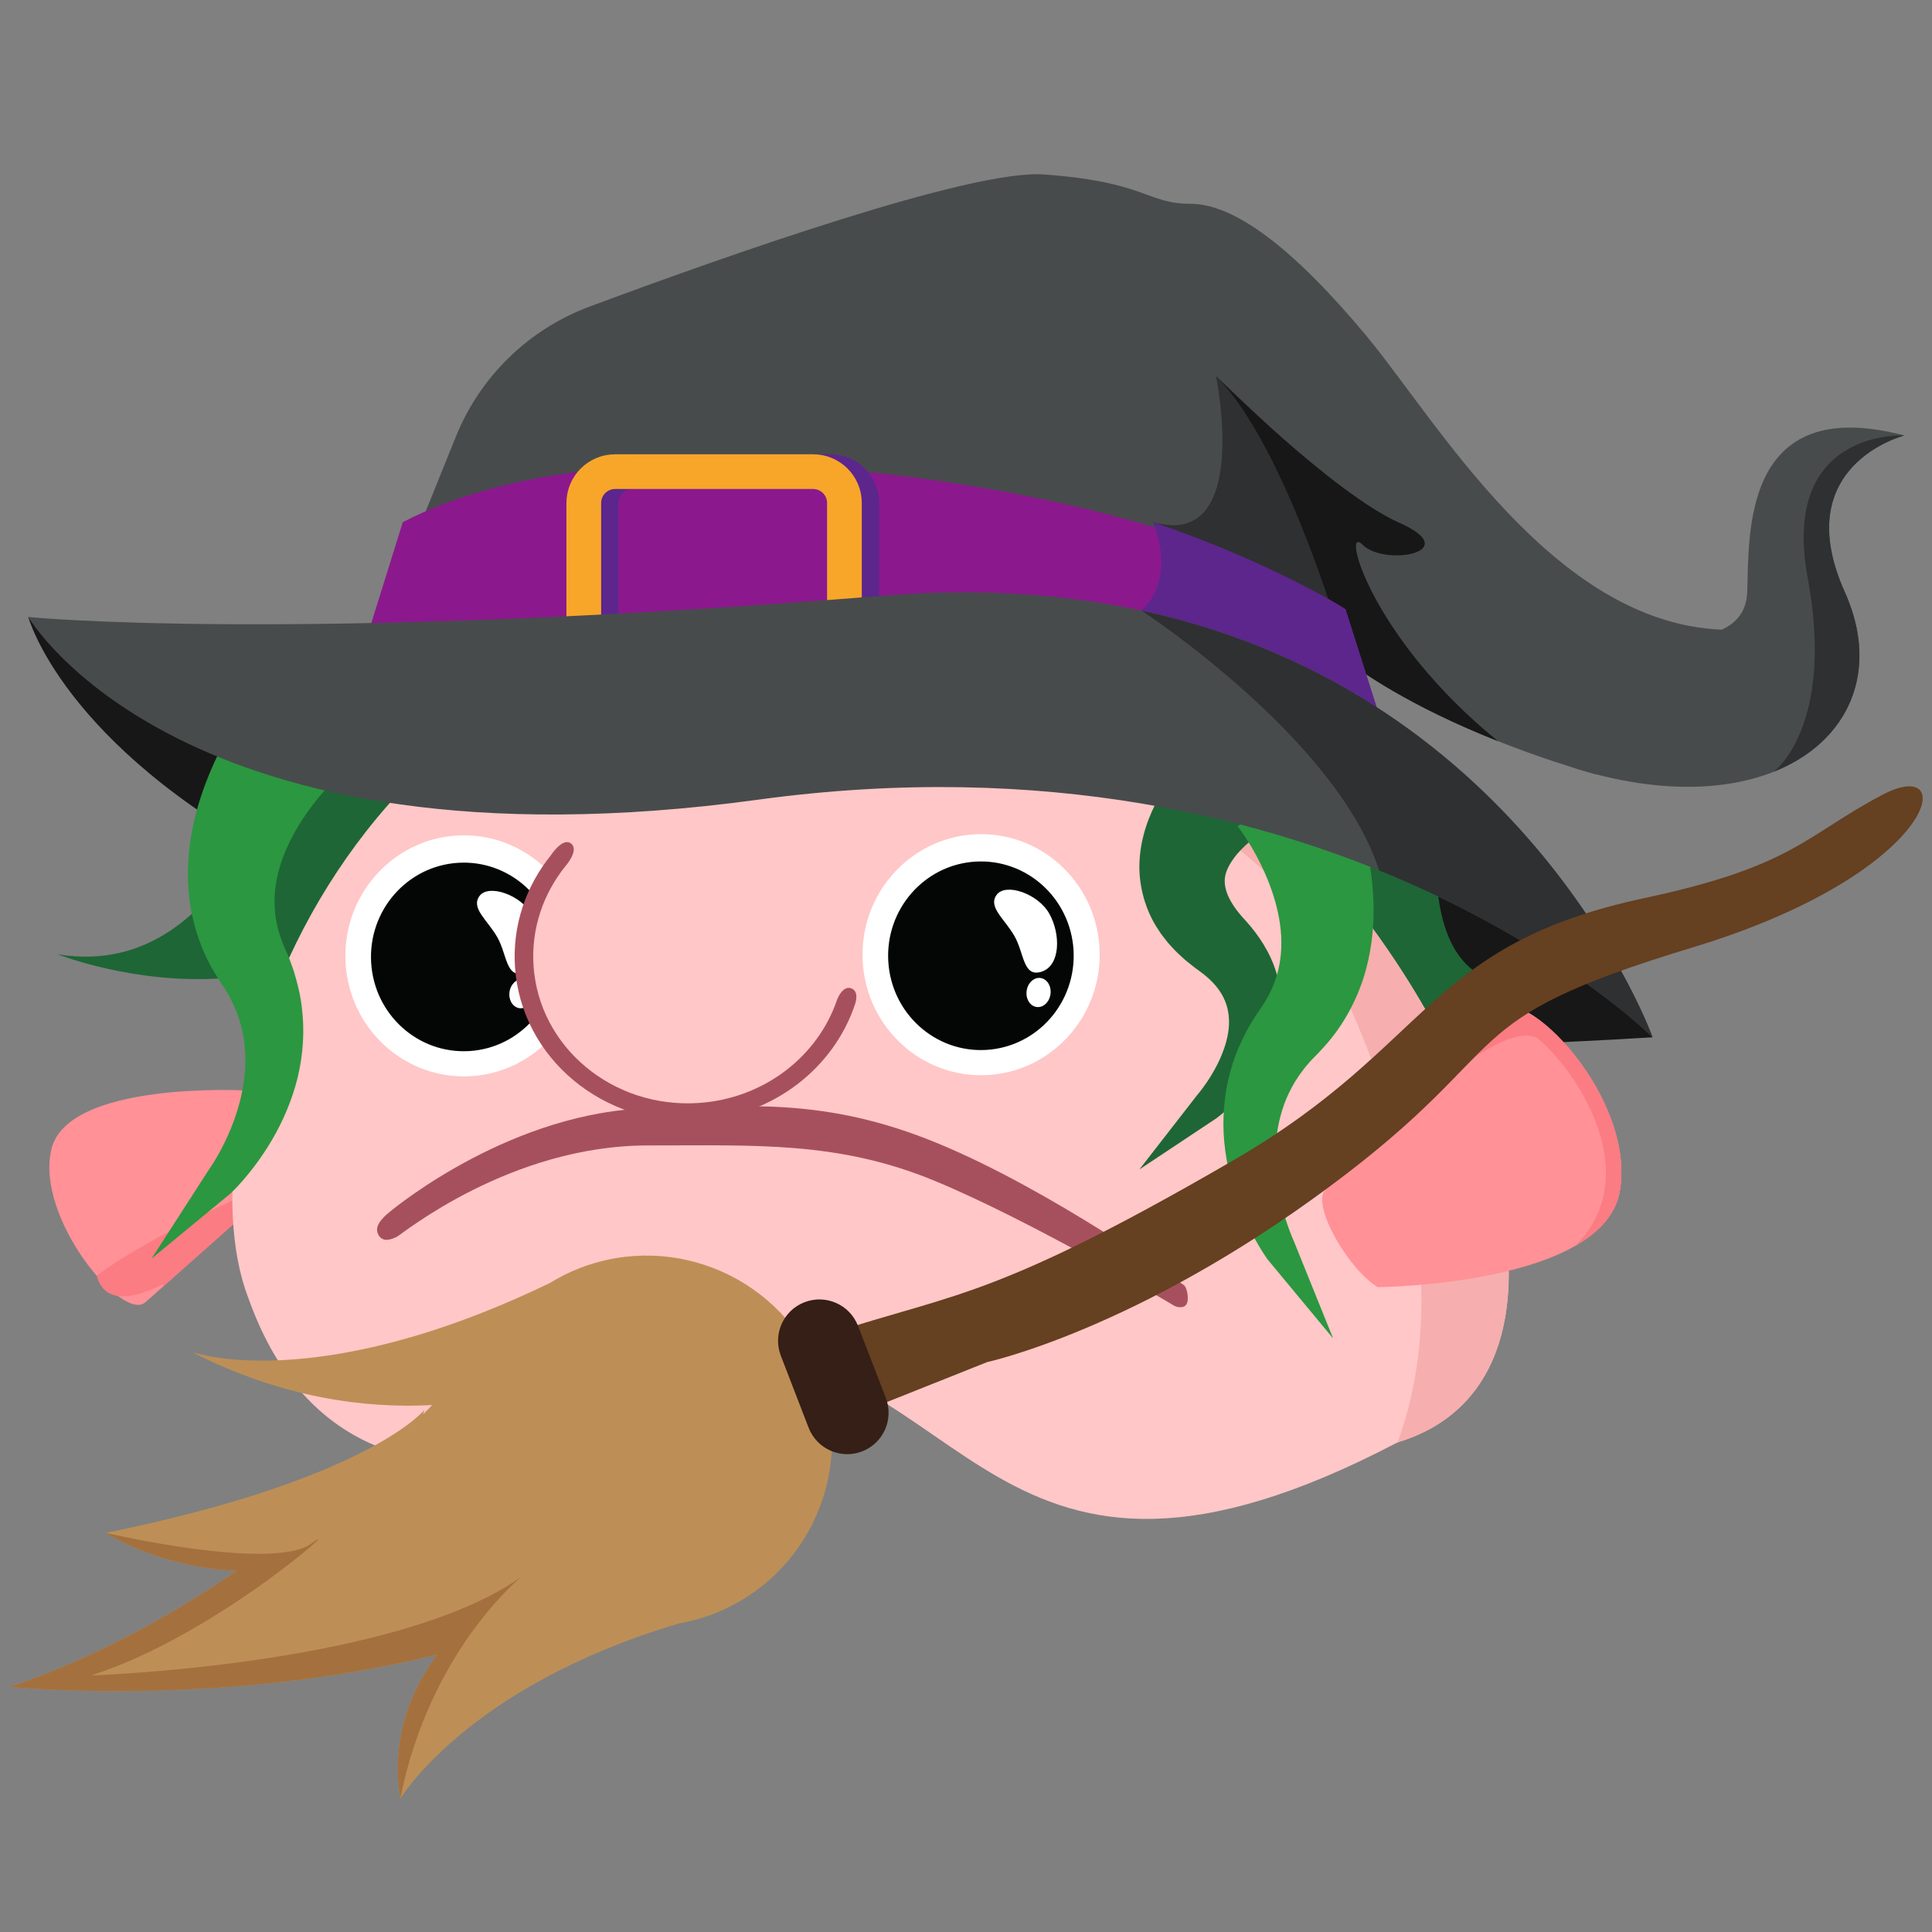 <?xml version="1.0" encoding="UTF-8" standalone="no"?>
<svg
   version="1.1"
   id="svg2"
   xml:space="preserve"
   width="620"
   height="620"
   viewBox="0 0 620 620"
   sodipodi:docname="bloblang.svg"
   inkscape:version="1.1 (1:1.1+202105261517+ce6663b3b7)"
   xmlns:inkscape="http://www.inkscape.org/namespaces/inkscape"
   xmlns:sodipodi="http://sodipodi.sourceforge.net/DTD/sodipodi-0.dtd"
   xmlns="http://www.w3.org/2000/svg"
   xmlns:svg="http://www.w3.org/2000/svg"
   xmlns:rdf="http://www.w3.org/1999/02/22-rdf-syntax-ns#"
   xmlns:cc="http://creativecommons.org/ns#"
   xmlns:dc="http://purl.org/dc/elements/1.1/"><rect x="0" y="0" width="620" height="620" fill="#808080" stroke="none"/><defs
     id="defs6" /><sodipodi:namedview
     inkscape:document-rotation="0"
     pagecolor="#ffffff"
     bordercolor="#666666"
     borderopacity="1"
     objecttolerance="10"
     gridtolerance="10"
     guidetolerance="10"
     inkscape:pageopacity="0"
     inkscape:pageshadow="2"
     inkscape:window-width="1920"
     inkscape:window-height="1016"
     id="namedview4"
     showgrid="false"
     inkscape:zoom="0.67972032"
     inkscape:cx="153.7397"
     inkscape:cy="328.07611"
     inkscape:window-x="0"
     inkscape:window-y="27"
     inkscape:window-maximized="1"
     inkscape:current-layer="g10"
     inkscape:pagecheckerboard="0"
     width="620.013px" /><g
     id="g10"
     inkscape:groupmode="layer"
     inkscape:label="ink_ext_XXXXXX"
     transform="matrix(1.333,0,0,-1.333,0,341.707)"><g
       id="g1946"><g
         id="g1531"
         transform="matrix(1.393,0,0,1.393,-36.084,2.78)"><path
           id="path6889"
           style="fill:#484b4c;fill-opacity:1;fill-rule:nonzero;stroke:none;stroke-width:0.1"
           d="m 355.023,106.764 c -28.279,7.442 -26.79,-17.488 -27.162,-27.107 -0.134,-3.443 -2.029,-5.376 -4.404,-6.447 -29.244,1.149 -49.352,36.306 -61.419,50.787 -12.674,15.209 -22.813,22.813 -30.418,22.813 -7.604,0 -7.604,3.802 -25.348,5.069 -12.525,0.895 -54.73,-13.998 -78.473,-22.836 -10.519,-3.915 -18.906,-12.068 -23.109,-22.475 l -20.088,-49.744 179.971,-49.429 c 12.673,31.685 -6.337,60.836 -6.337,60.836 0,0 11.839,-10.123 38.912,-18.67 0.989,-0.339 2.06,-0.674 3.24,-1.003 0.093,-0.026 0.182,-0.045 0.274,-0.07 0.346,-0.103 0.682,-0.206 1.032,-0.307 l 0.035,0.033 c 33.109,-8.603 52.79,9.728 43.024,31.443 -9.897,22.008 10.27,27.107 10.27,27.107" /><path
           id="path6891"
           style="fill:#2f3031;fill-opacity:1;fill-rule:nonzero;stroke:none;stroke-width:0.1"
           d="m 236.056,117.026 c 0,0 6.25,-30.137 -10.907,-25.236 l 27.805,-19.642 4.424,10.047 -11.968,26.023 -9.354,8.808" /><path
           id="path6893"
           style="fill:#171717;fill-opacity:1;fill-rule:nonzero;stroke:none;stroke-width:0.1"
           d="m 261.405,87.875 c 3.801,-3.802 17.743,-1.267 6.337,3.803 -11.408,5.069 -31.686,25.348 -31.686,25.348 12.208,-12.208 22.06,-46.742 22.769,-49.268 2.154,-1.681 10.414,-7.659 25.988,-13.834 -22.218,18.012 -27.211,37.754 -23.408,33.951" /><path
           id="path6895"
           style="fill:#8b198d;fill-opacity:1;fill-rule:nonzero;stroke:none;stroke-width:0.1"
           d="m 260.435,26.765 9.82,12.771 -11.82,37.205 c 0,0 -13.614,8.934 -38.622,15.751 -28.098,7.66 -90.015,17.051 -124.295,-0.705 l -10.916,-34.963 118.1,-6.998 57.733,-23.061" /><path
           id="path6897"
           style="fill:#5c268d;fill-opacity:1;fill-rule:nonzero;stroke:none;stroke-width:0.1"
           d="m 258.434,76.741 c 0,0 -12.702,8.115 -33.284,15.046 0.015,-0.064 7.614,-16.391 -12.105,-19.639 l 56.77,-31.224 -11.381,35.817" /><path
           id="path6899"
           style="fill:none;stroke:#5c268d;stroke-width:6;stroke-linecap:butt;stroke-linejoin:miter;stroke-miterlimit:10;stroke-dasharray:none;stroke-opacity:1"
           d="m 169.424,63.869 h -34.207 c -2.993,0 -5.419,2.426 -5.419,5.419 v 25.814 c 0,2.992 2.426,5.418 5.419,5.418 h 34.207 c 2.993,0 5.419,-2.426 5.419,-5.418 v -25.814 c 0,-2.993 -2.426,-5.419 -5.419,-5.419 z" /><path
           id="path6901"
           style="fill:none;stroke:#f7a62a;stroke-width:6;stroke-linecap:butt;stroke-linejoin:miter;stroke-miterlimit:10;stroke-dasharray:none;stroke-opacity:1"
           d="m 166.424,63.869 h -34.207 c -2.993,0 -5.419,2.426 -5.419,5.419 v 25.814 c 0,2.992 2.426,5.418 5.419,5.418 h 34.207 c 2.993,0 5.419,-2.426 5.419,-5.418 v -25.814 c 0,-2.993 -2.426,-5.419 -5.419,-5.419 z" /><path
           id="path6903"
           style="fill:#ff9197;fill-opacity:1;fill-rule:evenodd;stroke:none;stroke-width:0.1"
           d="m 75.225,-21.553 -24.211,-21.493 c -3.917,-3.478 -19.025,14.552 -16.241,26.419 2.784,11.865 33.416,10.198 33.416,10.198 4.058,-2.728 8.99,-13.389 7.035,-15.124" /><path
           id="path6905"
           style="fill:#fb7c83;fill-opacity:1;fill-rule:evenodd;stroke:none;stroke-width:0.1"
           d="m 42.609,-38.443 c 2.341,-8.501 14.848,1.385 10.748,-2.524 l 21.868,19.414 c 0,0 -20.568,-8.051 -32.616,-16.89"
           sodipodi:nodetypes="cccc" /><path
           id="path6907"
           style="fill:#171717;fill-opacity:1;fill-rule:nonzero;stroke:none;stroke-width:0.1"
           d="m 30.796,75.396 c 0,0 23.597,-88.34 280.721,-72.637 l -27.665,31.031 -96.828,29.927 -118.799,-2.19 -37.43,13.869" /><path
           id="path6909"
           style="fill:#1e6636;fill-opacity:1;fill-rule:nonzero;stroke:none;stroke-width:0.1"
           d="m 76.17,56.037 c 0,0 -9.609,-44.017 -40.289,-38.936 0,0 53.034,-21.037 69.685,30.066 l -29.396,8.87" /><path
           id="path6911"
           style="fill:#1e6636;fill-opacity:1;fill-rule:nonzero;stroke:none;stroke-width:0.1"
           d="m 274.246,33.284 c 0,0 -1.674,-23.087 15.628,-21.134 0,0 -27.684,-19.746 -39.237,13.709 l 10.843,24.359 12.766,-16.934" /><path
           id="path6913"
           style="fill:#ffc7c7;fill-opacity:1;fill-rule:evenodd;stroke:none;stroke-width:0.1"
           d="m 68.799,-42.228 c 17.975,-50.833 74.753,-19.001 89.662,-19.484 14.909,-0.483 23.043,3.811 35.855,1.973 12.813,-1.838 32.711,-19.55 73.131,-7.504 53.413,16.118 -12.755,143.607 -97.96,143.607 -85.205,0 -112.901,-86.86 -100.688,-118.592 v 0" /><path
           id="path6921"
           style="fill:#ffc7c7;fill-opacity:1;fill-rule:evenodd;stroke:none;stroke-width:0.1"
           d="m 159.508,-33.38 -10.187,-17.58 c 44.44,-0.752 47.335,-53.398 118.126,-16.283 13.66,7.162 20.378,17.43 18.991,33.863 h -126.93" /><path
           id="path7041"
           style="fill:#f6aeae;fill-opacity:1;fill-rule:evenodd;stroke:none;stroke-width:0.1"
           d="m 169.486,76.365 c 46.004,-25.777 74.615,-38.206 83.909,-56.298 9.294,-18.092 25.927,-54.733 14.051,-87.309 14.758,4.453 20.373,17.416 18.993,33.836 -7.4e-4,0.009 -7.2e-4,0.018 -10e-4,0.026 C 282.806,9.628 231.136,76.365 169.486,76.365 Z"
           sodipodi:nodetypes="czcscc" /><g
           id="g7023"
           transform="translate(-274.086,-344.159)"><path
             d="m 367.284,316.698 c 1.374,1.132 21.482,17.534 45.376,17.975 16.208,0.302 29.801,2.025 49.476,-6.114 19.675,-8.139 41.837,-24.082 42.413,-24.436 0.577,-0.351 0.96,-2.357 0.543,-3.252 -0.417,-0.894 -1.764,-0.625 -2.249,-0.306 -0.484,0.32 -24.625,14.639 -41.328,21.548 -16.703,6.907 -31.04,6.097 -49.476,6.113 -23.898,0.028 -42.592,-15.358 -43.457,-15.783 -0.865,-0.425 -2.401,-1.082 -3.188,0.324 -0.787,1.405 0.515,2.799 1.89,3.931 z"
             opacity="1"
             fill="#a7505d"
             id="path6169"
             style="clip-rule:evenodd;fill-rule:evenodd;stroke-width:0.75;stroke-linecap:round;stroke-linejoin:round"
             sodipodi:nodetypes="zcsccccczzz" /><path
             d="m 400.664,361.258 c 0.144,-11.504 -8.915,-20.948 -20.232,-21.095 v 0 c -11.318,-0.146 -20.61,9.06 -20.753,20.563 -0.144,11.504 8.914,20.948 20.232,21.095 v 0 c 11.318,0.147 20.609,-9.059 20.753,-20.562"
             opacity="1"
             fill="#ffffff"
             id="path6171"
             style="clip-rule:evenodd;fill-rule:evenodd;stroke-width:0.75;stroke-linecap:round;stroke-linejoin:round" /><path
             d="m 381.102,344.537 c -8.835,-0.541 -16.43,6.296 -16.968,15.277 -0.538,8.979 6.184,16.704 15.019,17.259 8.835,0.553 16.44,-6.271 16.994,-15.275 0.525,-9.008 -6.209,-16.721 -15.045,-17.261"
             opacity="1"
             fill="#040606"
             id="path6173"
             style="clip-rule:evenodd;fill-rule:evenodd;stroke-width:0.75;stroke-linecap:round;stroke-linejoin:round" /><path
             d="m 382.859,371.339 c 1.542,2.114 7.146,0.238 9.11,-3.276 1.964,-3.512 1.946,-8.907 -1.308,-9.996 -3.253,-1.087 -3.016,3.15 -4.721,6.138 -1.706,2.988 -4.623,5.021 -3.081,7.133 v 7.5e-4"
             opacity="1"
             fill="#ffffff"
             id="path6175"
             style="clip-rule:evenodd;fill-rule:evenodd;stroke-width:0.75;stroke-linecap:round;stroke-linejoin:round" /><path
             d="m 390.311,356.976 c 1.147,-0.067 1.984,-1.251 1.871,-2.643 -0.115,-1.391 -1.139,-2.463 -2.287,-2.396 -1.148,0.067 -1.985,1.251 -1.87,2.642 0.115,1.391 1.138,2.464 2.286,2.396"
             opacity="1"
             fill="#ffffff"
             id="path6177"
             style="clip-rule:evenodd;fill-rule:evenodd;stroke-width:0.75;stroke-linecap:round;stroke-linejoin:round" /><path
             d="m 490.038,361.459 c 0.144,-11.503 -8.915,-20.948 -20.232,-21.093 v 0 c -11.318,-0.148 -20.609,9.058 -20.753,20.561 -0.144,11.504 8.915,20.948 20.233,21.095 v 0 c 11.317,0.146 20.608,-9.06 20.752,-20.563 v 0"
             opacity="1"
             fill="#ffffff"
             id="path6179"
             style="clip-rule:evenodd;fill-rule:evenodd;stroke-width:0.75;stroke-linecap:round;stroke-linejoin:round" /><path
             d="m 470.477,344.738 c -8.836,-0.54 -16.431,6.298 -16.968,15.277 -0.538,8.98 6.184,16.706 15.019,17.261 8.834,0.553 16.44,-6.272 16.994,-15.277 0.525,-9.006 -6.21,-16.72 -15.045,-17.26"
             opacity="1"
             fill="#040606"
             id="path6181"
             style="clip-rule:evenodd;fill-rule:evenodd;stroke-width:0.75;stroke-linecap:round;stroke-linejoin:round" /><path
             d="m 472.233,371.54 c 1.542,2.114 7.146,0.238 9.11,-3.275 1.963,-3.511 1.945,-8.908 -1.307,-9.997 -3.254,-1.088 -3.016,3.151 -4.721,6.139 -1.706,2.987 -4.624,5.021 -3.082,7.133 v 0"
             opacity="1"
             fill="#ffffff"
             id="path6183"
             style="clip-rule:evenodd;fill-rule:evenodd;stroke-width:0.75;stroke-linecap:round;stroke-linejoin:round" /><path
             d="m 479.686,357.178 c 1.147,-0.068 1.985,-1.251 1.871,-2.642 -0.116,-1.392 -1.139,-2.465 -2.286,-2.398 -1.148,0.068 -1.985,1.251 -1.871,2.643 0.115,1.391 1.138,2.465 2.287,2.397"
             opacity="1"
             fill="#ffffff"
             id="path6185"
             style="clip-rule:evenodd;fill-rule:evenodd;stroke-width:0.75;stroke-linecap:round;stroke-linejoin:round" /><path
             d="m 447.006,362.867 c 0.931,-14.662 -10.819,-27.356 -26.252,-28.359 -15.434,-1.003 -28.713,10.064 -29.669,24.725 -0.956,14.661 10.773,27.372 26.203,28.398 15.434,1.027 28.73,-10.019 29.711,-24.678"
             opacity="1"
             fill="#ffc7c7"
             id="path6187"
             style="clip-rule:evenodd;fill-rule:evenodd;stroke-width:0.75;stroke-linecap:round;stroke-linejoin:round" /><path
             d="m 444.673,353.459 c -3.283,-9.776 -12.592,-17.157 -23.992,-17.895 -14.82,-0.962 -27.57,9.668 -28.485,23.745 -0.418,6.422 1.7,12.454 5.533,17.209 0,0 2.414,2.726 0.954,3.884 -1.459,1.159 -3.538,-2.09 -3.538,-2.09 -4.266,-5.316 -6.621,-12.052 -6.153,-19.221 1.03,-15.755 15.302,-27.646 31.888,-26.569 12.777,0.828 23.206,9.111 26.868,20.076 0,0 0.86,2.246 -0.648,2.785 -1.507,0.539 -2.426,-1.924 -2.426,-1.924 v 0"
             opacity="1"
             fill="#a7505d"
             id="path6189"
             style="clip-rule:evenodd;fill-rule:evenodd;stroke-width:0.75;stroke-linecap:round;stroke-linejoin:round" /></g><path
           id="path6941"
           style="fill:#2b9740;fill-opacity:1;fill-rule:nonzero;stroke:none;stroke-width:0.1"
           d="m 84.96,48.357 c 0.04,0.071 -0.136,-0.092 -0.226,-0.166 l -0.352,-0.319 -0.738,-0.711 c -0.494,-0.5 -0.991,-1.02 -1.472,-1.559 -0.967,-1.076 -1.89,-2.21 -2.742,-3.377 -1.698,-2.336 -3.159,-4.803 -4.201,-7.321 -2.12,-5.051 -2.584,-10.199 -0.688,-15.275 l 0.361,-0.954 0.634,-1.451 c 0.441,-0.95 0.76,-1.975 1.122,-2.961 0.62,-2.03 1.148,-4.086 1.39,-6.189 0.553,-4.19 0.231,-8.405 -0.713,-12.317 -0.975,-3.913 -2.539,-7.536 -4.482,-10.834 -0.972,-1.65 -2.04,-3.221 -3.189,-4.721 -0.575,-0.75 -1.17,-1.482 -1.794,-2.194 -0.639,-0.731 -1.229,-1.375 -2.009,-2.141 l -13.759,-11.35 9.7,15.053 c 0.384,0.55 0.87,1.293 1.276,1.974 0.421,0.697 0.819,1.414 1.195,2.138 0.751,1.452 1.417,2.94 1.977,4.448 1.124,3.014 1.822,6.11 2.022,9.122 0.169,3.015 -0.161,5.933 -1.033,8.623 -0.404,1.352 -1.018,2.632 -1.651,3.877 -0.373,0.607 -0.676,1.229 -1.1,1.808 l -0.589,0.883 -0.851,1.382 c -2.268,3.704 -3.763,8.069 -4.362,12.52 -0.588,4.462 -0.278,8.962 0.634,13.176 0.903,4.233 2.385,8.197 4.185,11.941 0.906,1.871 1.901,3.682 2.99,5.452 0.542,0.886 1.114,1.76 1.711,2.634 l 0.94,1.317 0.51,0.676 c 0.202,0.254 0.318,0.418 0.659,0.808 l 14.645,-13.992" /><path
           id="path6943"
           style="fill:#1e6636;fill-opacity:1;fill-rule:nonzero;stroke:none;stroke-width:0.1"
           d="m 244.193,38.17 c 0.113,0.109 -0.042,0.01 -0.092,-0.011 l -0.251,-0.146 -0.549,-0.358 c -0.372,-0.258 -0.744,-0.536 -1.105,-0.825 -0.723,-0.577 -1.387,-1.199 -1.968,-1.82 -1.17,-1.253 -1.947,-2.479 -2.345,-3.541 -0.766,-1.996 -0.328,-4.723 3.335,-8.596 2.199,-2.444 4.19,-5.414 5.252,-8.894 1.118,-3.445 1.076,-7.234 0.206,-10.469 -0.881,-3.258 -2.453,-6.024 -4.254,-8.418 -0.907,-1.199 -1.883,-2.306 -2.912,-3.344 -1.053,-1.054 -2.06,-1.969 -3.336,-2.952 l -13.36,-8.878 9.924,12.771 c 3.01,3.592 5.43,8.341 5.565,12.328 0.132,4.015 -1.822,6.842 -5.198,9.257 l -0.652,0.476 -0.967,0.762 c -0.652,0.489 -1.276,1.081 -1.904,1.662 -0.631,0.569 -1.219,1.268 -1.823,1.918 -0.563,0.738 -1.162,1.419 -1.666,2.256 -2.143,3.151 -3.474,7.531 -3.256,11.779 0.204,4.253 1.642,8.038 3.419,11.202 0.899,1.593 1.896,3.065 2.98,4.443 0.543,0.689 1.107,1.359 1.702,2.017 0.302,0.328 0.606,0.655 0.931,0.983 l 0.509,0.502 c 0.207,0.192 0.31,0.303 0.687,0.614 l 11.128,-14.718" /><path
           id="path6945"
           style="fill:#2b9740;fill-opacity:1;fill-rule:nonzero;stroke:none;stroke-width:0.1"
           d="m 239.755,39.222 c -0.025,0.077 0.116,-0.116 0.192,-0.206 l 0.286,-0.379 0.592,-0.837 c 0.391,-0.584 0.781,-1.187 1.153,-1.807 0.748,-1.238 1.441,-2.525 2.06,-3.832 1.23,-2.613 2.202,-5.311 2.753,-7.979 1.135,-5.359 0.625,-10.503 -2.189,-15.133 l -0.533,-0.87 -0.895,-1.305 c -0.611,-0.852 -1.117,-1.799 -1.657,-2.699 -0.99,-1.877 -1.895,-3.798 -2.526,-5.818 -1.331,-4.012 -1.805,-8.213 -1.612,-12.232 0.224,-4.026 1.081,-7.879 2.37,-11.483 0.646,-1.802 1.4,-3.546 2.247,-5.235 0.424,-0.845 0.871,-1.675 1.35,-2.492 0.491,-0.836 0.949,-1.581 1.572,-2.479 l 11.386,-13.729 -6.705,16.605 c -0.273,0.612 -0.611,1.434 -0.883,2.177 -0.282,0.765 -0.539,1.543 -0.772,2.326 -0.466,1.567 -0.84,3.153 -1.109,4.74 -0.538,3.171 -0.642,6.342 -0.274,9.338 0.4,2.995 1.271,5.798 2.633,8.277 0.65,1.253 1.493,2.393 2.348,3.498 0.481,0.526 0.895,1.081 1.419,1.57 l 0.744,0.757 1.096,1.197 c 2.922,3.214 5.21,7.221 6.633,11.48 1.414,4.272 1.954,8.751 1.849,13.061 -0.093,4.327 -0.805,8.499 -1.871,12.514 -0.539,2.008 -1.177,3.974 -1.915,5.916 -0.365,0.972 -0.763,1.938 -1.186,2.909 l -0.676,1.47 -0.374,0.759 c -0.15,0.287 -0.234,0.47 -0.496,0.917 l -17.01,-10.996" /><path
           id="path6955"
           style="fill:#ff9197;fill-opacity:1;fill-rule:evenodd;stroke:none;stroke-width:0.1"
           d="m 254.934,-23.612 29.472,31.035 c 4.767,5.022 24.262,-15.036 21.439,-31.285 -2.822,-16.249 -41.851,-16.56 -41.851,-16.56 -5.322,3.343 -11.439,14.304 -9.06,16.81 v 0" /><path
           id="path6957"
           style="fill:#fb7c83;fill-opacity:1;fill-rule:evenodd;stroke:none;stroke-width:0.1"
           d="m 298.09,-33.318 v 0 c 12.045,11.802 1.022,29.389 -6.065,35.59 -6.386,5.587 -31.374,-19.905 -36.257,-25.005 l 28.637,30.156 c 4.768,5.022 24.263,-15.036 21.44,-31.285 -0.707,-4.07 -3.686,-7.14 -7.755,-9.456" /><path
           id="path6959"
           style="fill:#484b4c;fill-opacity:1;fill-rule:nonzero;stroke:none;stroke-width:0.1"
           d="m 311.517,2.759 c 0,0 -30.424,84.591 -132.79,76.33 -102.365,-8.262 -147.931,-3.693 -147.931,-3.693 0,0 26.247,-45.205 126.121,-31.573 99.874,13.633 154.6,-41.064 154.6,-41.064" /><path
           id="path6961"
           style="fill:#2f3031;fill-opacity:1;fill-rule:nonzero;stroke:none;stroke-width:0.1"
           d="m 223.206,76.487 c 0.581,-0.38 33.783,-22.206 41.033,-44.88 0.001,0 0.001,0 0.001,-10e-4 30.998,-12.581 47.277,-28.847 47.277,-28.847 0,0 -21.328,59.258 -88.311,73.728" /><path
           id="path6963"
           style="fill:#2f3031;fill-opacity:1;fill-rule:nonzero;stroke:none;stroke-width:0.1"
           d="m 355.023,106.764 c 0,0 -21.501,1.249 -16.715,-24.569 4.772,-25.744 -5.836,-33.514 -5.898,-33.559 13.031,5.166 18.456,17.43 12.343,31.021 -9.897,22.008 10.27,27.107 10.27,27.107" /></g><g
         id="g1494"
         transform="matrix(-1.213,-0.488,-0.488,1.213,537.863,148.014)"><path
           id="path6915"
           style="fill:#654021;fill-opacity:1;fill-rule:nonzero;stroke:none;stroke-width:0.1"
           d="m 275.691,-70.109 c 0,0 -27.743,-4.757 -70.538,6.446 -42.795,11.203 -31.208,20.102 -78.395,15.912 -47.186,-4.19 -59.146,14.671 -43.028,13.027 16.118,-1.643 19.96,-6.139 47.887,-1.281 40.458,7.036 46.425,-10.533 88.019,-16.534 54.549,-7.87 57.376,-2.893 86.918,-1.587 6.642,0.294 11.933,-2.358 12.428,-6.228 v 0 c 0.634,-4.948 -6.724,-9.639 -15.159,-9.666 l -28.132,-0.089"
           sodipodi:nodetypes="cccccccsscc" /><g
           id="g1487"><path
             id="path6917"
             style="fill:#bd8f56;fill-opacity:1;fill-rule:nonzero;stroke:none;stroke-width:0.1"
             d="m 410.86,-13.721 c 0,0 -17.82,-16.051 -65.91,-12.826 -1.995,0.333 -4.038,0.521 -6.13,0.492 -18.849,-0.264 -33.913,-15.759 -33.649,-34.607 0.265,-18.848 15.759,-33.912 34.608,-33.648 2.263,0.033 4.468,0.295 6.603,0.746 40.483,3.775 59.576,-10.794 59.576,-10.794 -2.33,10.298 -8.535,17.305 -16.162,22.085 40.914,5.795 75.208,23.858 75.208,23.858 -16.387,-0.923 -32.417,1.055 -46.735,4.218 13.381,6.154 19.7,15.47 19.7,15.47 -48.589,-8.916 -62.852,-0.883 -62.852,-0.883 l 0.531,-0.667 c -0.763,0.332 -1.497,0.656 -2.198,0.969 11.439,3.901 25.057,11.366 37.41,25.587" /><path
             id="path6919"
             style="fill:#351f16;fill-opacity:1;fill-rule:nonzero;stroke:none;stroke-width:0.1"
             d="m 310.509,-54.842 0.2,-14.203 c 0.059,-4.207 -3.303,-7.666 -7.511,-7.726 v 0 c -4.207,-0.058 -7.666,3.304 -7.726,7.512 l -0.199,14.202 c -0.06,4.208 3.303,7.667 7.511,7.726 v 0 c 4.208,0.059 7.666,-3.304 7.725,-7.511" /><path
             id="path6981"
             style="fill:#a4713e;fill-opacity:1;fill-rule:nonzero;stroke:none;stroke-width:0.1"
             d="m 389.795,-82.273 c 40.915,5.795 75.209,23.858 75.209,23.858 -16.387,-0.923 -32.417,1.055 -46.735,4.218 13.381,6.154 19.7,15.47 19.7,15.47 0,0 -25.871,-18.152 -34.405,-15.92 -8.534,2.234 22.721,-9.227 46.721,-7.404 0,0 -53.023,-19.386 -80.372,-12.688 0,0 20.742,-6.213 36.045,-29.619 -2.33,10.298 -8.535,17.305 -16.163,22.085" /></g></g></g></g></svg>
